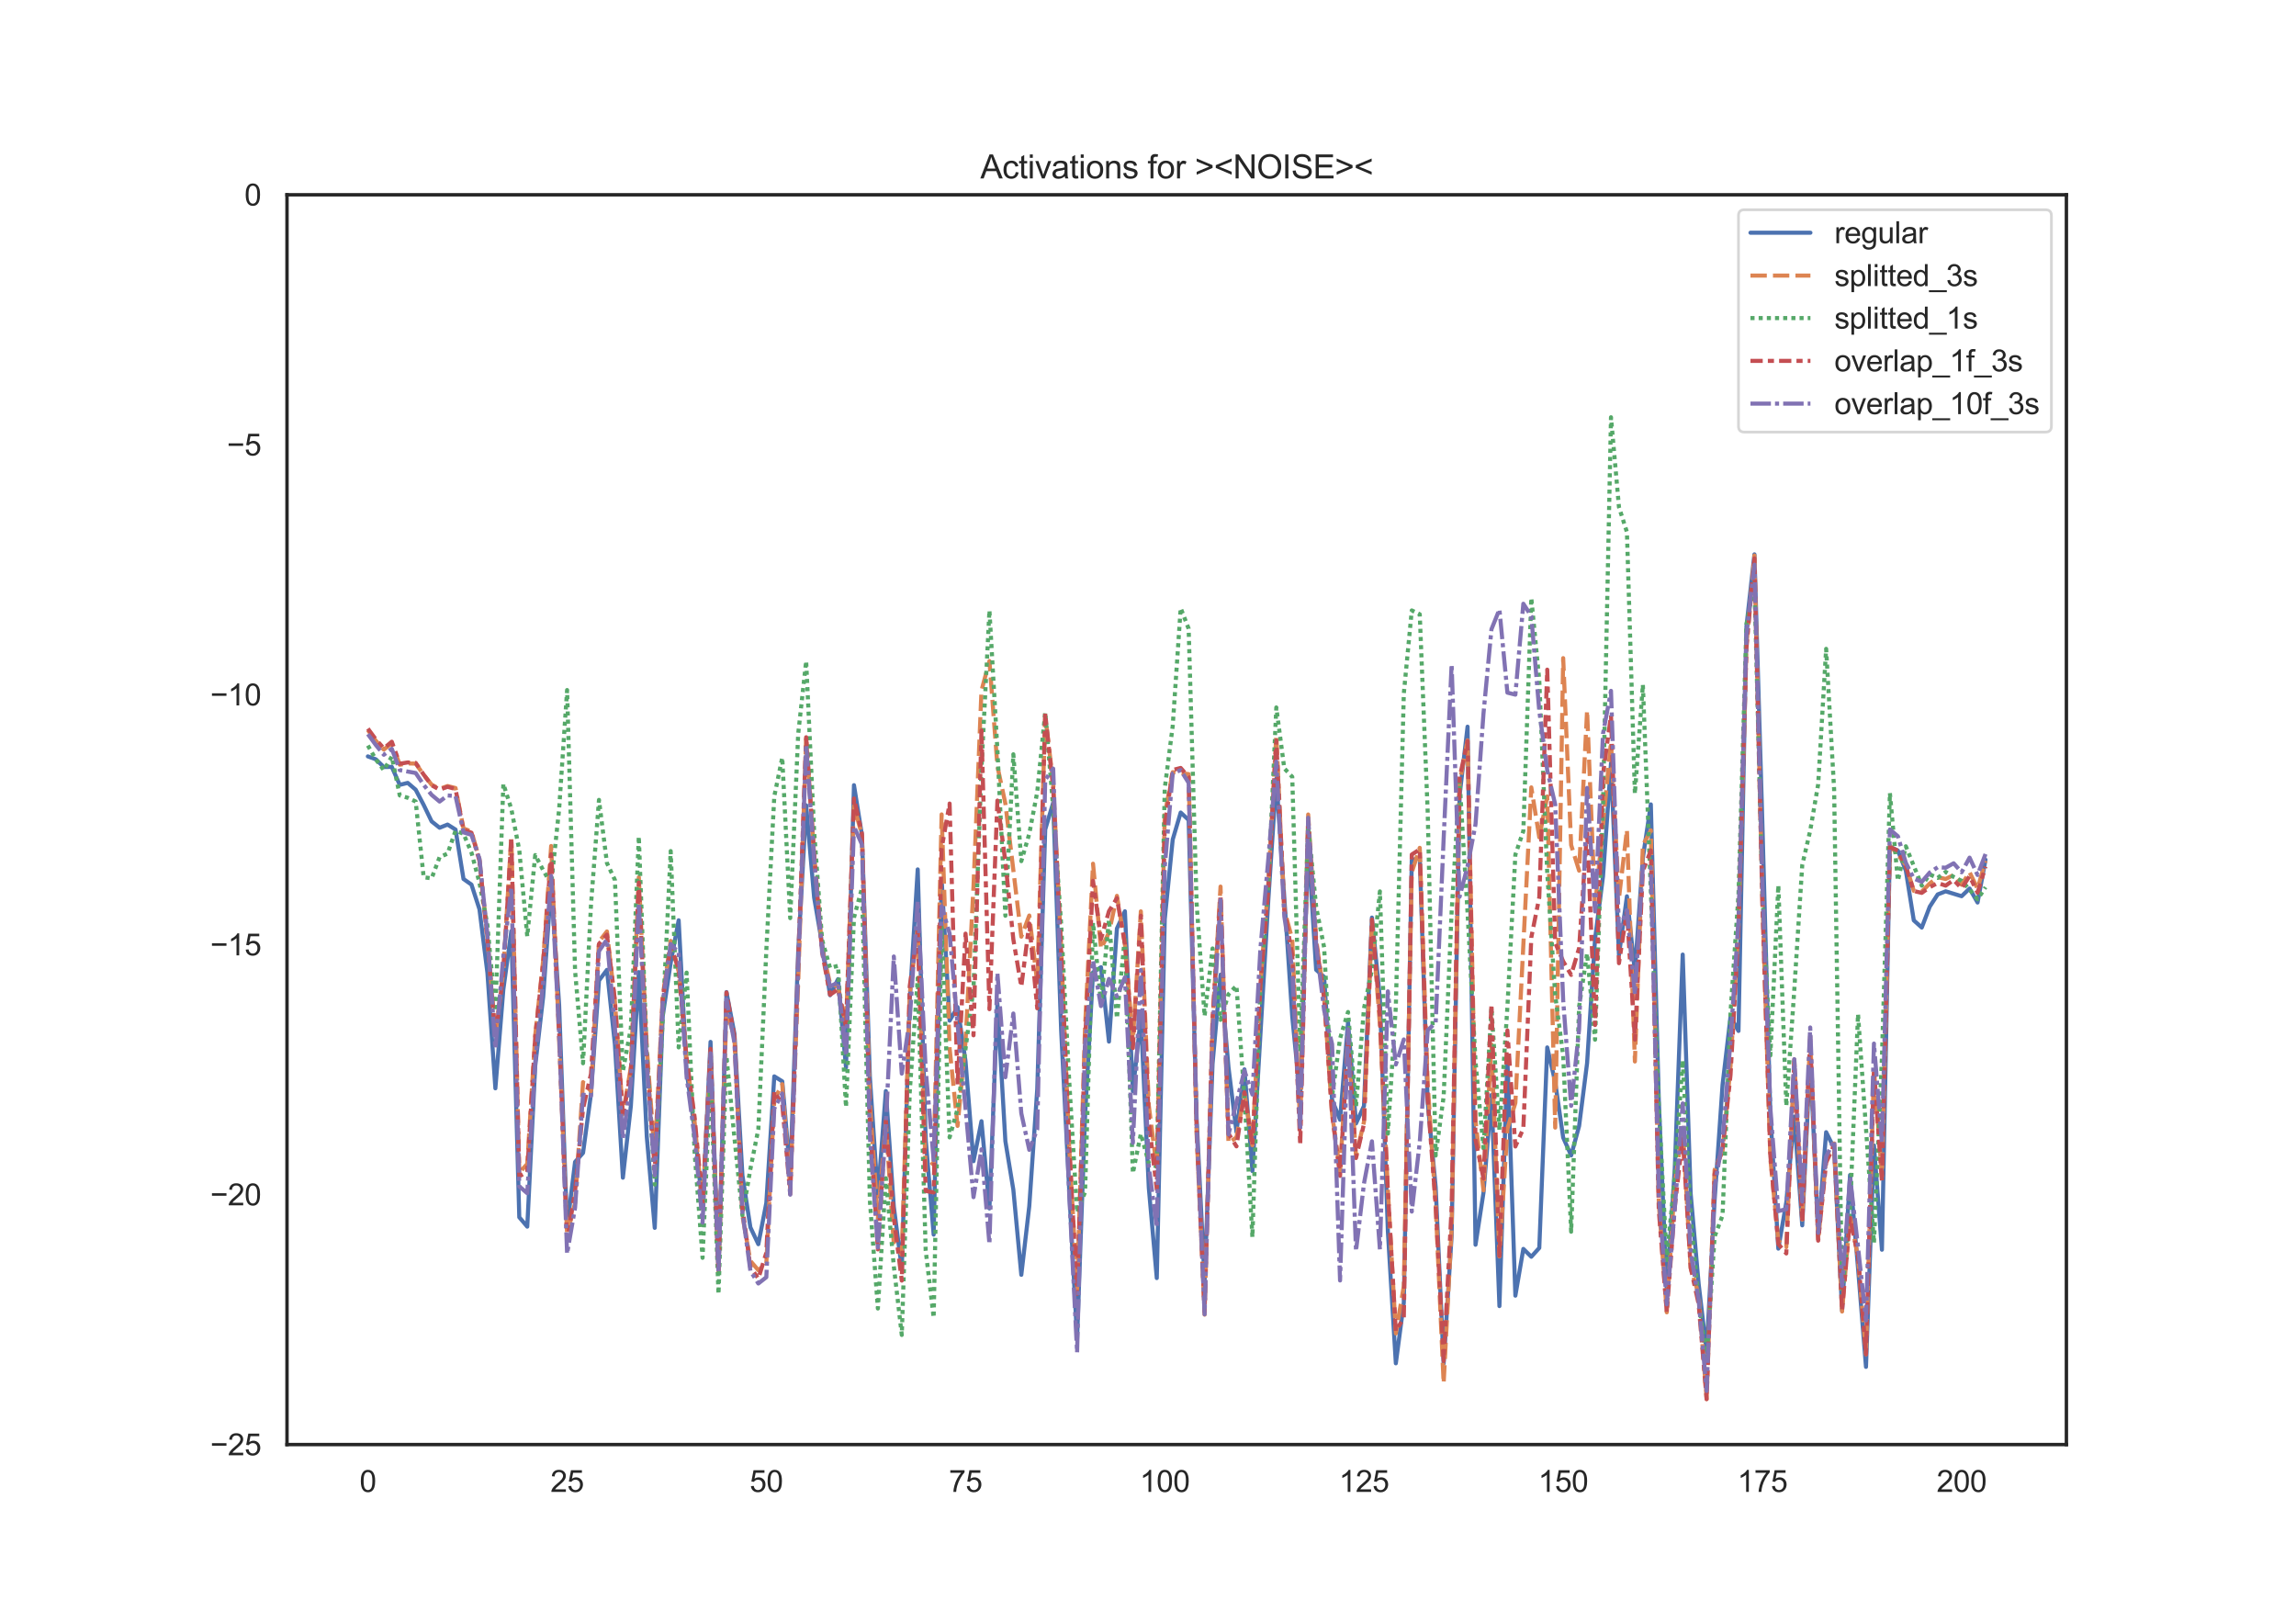<?xml version="1.0" encoding="utf-8" standalone="no"?>
<!DOCTYPE svg PUBLIC "-//W3C//DTD SVG 1.1//EN"
  "http://www.w3.org/Graphics/SVG/1.1/DTD/svg11.dtd">
<svg height="595.44pt" version="1.1" viewBox="0 0 842.4 595.44" width="842.4pt" xmlns="http://www.w3.org/2000/svg" xmlns:xlink="http://www.w3.org/1999/xlink">
 <defs>
  <style type="text/css">*{stroke-linecap:butt;stroke-linejoin:round;}</style>
 </defs>
 <g id="figure_1">
  <g id="patch_1">
   <path d="M 0 595.44 
L 842.4 595.44 
L 842.4 0 
L 0 0 
z
" style="fill:#ffffff;"/>
  </g>
  <g id="axes_1">
   <g id="patch_2">
    <path d="M 105.3 529.942 
L 758.16 529.942 
L 758.16 71.453 
L 105.3 71.453 
z
" style="fill:#ffffff;"/>
   </g>
   <g id="matplotlib.axis_1">
    <g id="xtick_1">
     <g id="text_1">
      <!-- 0 -->
      <g style="fill:#262626;" transform="translate(131.917 547.315)scale(0.11 -0.11)">
       <defs>
        <path d="M 266 2259 
Q 266 3072 433 3567 
Q 600 4063 929 4331 
Q 1259 4600 1759 4600 
Q 2128 4600 2406 4451 
Q 2684 4303 2865 4023 
Q 3047 3744 3150 3342 
Q 3253 2941 3253 2259 
Q 3253 1453 3087 958 
Q 2922 463 2592 192 
Q 2263 -78 1759 -78 
Q 1097 -78 719 397 
Q 266 969 266 2259 
z
M 844 2259 
Q 844 1131 1108 757 
Q 1372 384 1759 384 
Q 2147 384 2411 759 
Q 2675 1134 2675 2259 
Q 2675 3391 2411 3762 
Q 2147 4134 1753 4134 
Q 1366 4134 1134 3806 
Q 844 3388 844 2259 
z
" id="ArialMT-30" transform="scale(0.016)"/>
       </defs>
       <use xlink:href="#ArialMT-30"/>
      </g>
     </g>
    </g>
    <g id="xtick_2">
     <g id="text_2">
      <!-- 25 -->
      <g style="fill:#262626;" transform="translate(201.951 547.315)scale(0.11 -0.11)">
       <defs>
        <path d="M 3222 541 
L 3222 0 
L 194 0 
Q 188 203 259 391 
Q 375 700 629 1000 
Q 884 1300 1366 1694 
Q 2113 2306 2375 2664 
Q 2638 3022 2638 3341 
Q 2638 3675 2398 3904 
Q 2159 4134 1775 4134 
Q 1369 4134 1125 3890 
Q 881 3647 878 3216 
L 300 3275 
Q 359 3922 746 4261 
Q 1134 4600 1788 4600 
Q 2447 4600 2831 4234 
Q 3216 3869 3216 3328 
Q 3216 3053 3103 2787 
Q 2991 2522 2730 2228 
Q 2469 1934 1863 1422 
Q 1356 997 1212 845 
Q 1069 694 975 541 
L 3222 541 
z
" id="ArialMT-32" transform="scale(0.016)"/>
        <path d="M 266 1200 
L 856 1250 
Q 922 819 1161 601 
Q 1400 384 1738 384 
Q 2144 384 2425 690 
Q 2706 997 2706 1503 
Q 2706 1984 2436 2262 
Q 2166 2541 1728 2541 
Q 1456 2541 1237 2417 
Q 1019 2294 894 2097 
L 366 2166 
L 809 4519 
L 3088 4519 
L 3088 3981 
L 1259 3981 
L 1013 2750 
Q 1425 3038 1878 3038 
Q 2478 3038 2890 2622 
Q 3303 2206 3303 1553 
Q 3303 931 2941 478 
Q 2500 -78 1738 -78 
Q 1113 -78 717 272 
Q 322 622 266 1200 
z
" id="ArialMT-35" transform="scale(0.016)"/>
       </defs>
       <use xlink:href="#ArialMT-32"/>
       <use x="55.615" xlink:href="#ArialMT-35"/>
      </g>
     </g>
    </g>
    <g id="xtick_3">
     <g id="text_3">
      <!-- 50 -->
      <g style="fill:#262626;" transform="translate(275.043 547.315)scale(0.11 -0.11)">
       <use xlink:href="#ArialMT-35"/>
       <use x="55.615" xlink:href="#ArialMT-30"/>
      </g>
     </g>
    </g>
    <g id="xtick_4">
     <g id="text_4">
      <!-- 75 -->
      <g style="fill:#262626;" transform="translate(348.135 547.315)scale(0.11 -0.11)">
       <defs>
        <path d="M 303 3981 
L 303 4522 
L 3269 4522 
L 3269 4084 
Q 2831 3619 2401 2847 
Q 1972 2075 1738 1259 
Q 1569 684 1522 0 
L 944 0 
Q 953 541 1156 1306 
Q 1359 2072 1739 2783 
Q 2119 3494 2547 3981 
L 303 3981 
z
" id="ArialMT-37" transform="scale(0.016)"/>
       </defs>
       <use xlink:href="#ArialMT-37"/>
       <use x="55.615" xlink:href="#ArialMT-35"/>
      </g>
     </g>
    </g>
    <g id="xtick_5">
     <g id="text_5">
      <!-- 100 -->
      <g style="fill:#262626;" transform="translate(418.169 547.315)scale(0.11 -0.11)">
       <defs>
        <path d="M 2384 0 
L 1822 0 
L 1822 3584 
Q 1619 3391 1289 3197 
Q 959 3003 697 2906 
L 697 3450 
Q 1169 3672 1522 3987 
Q 1875 4303 2022 4600 
L 2384 4600 
L 2384 0 
z
" id="ArialMT-31" transform="scale(0.016)"/>
       </defs>
       <use xlink:href="#ArialMT-31"/>
       <use x="55.615" xlink:href="#ArialMT-30"/>
       <use x="111.23" xlink:href="#ArialMT-30"/>
      </g>
     </g>
    </g>
    <g id="xtick_6">
     <g id="text_6">
      <!-- 125 -->
      <g style="fill:#262626;" transform="translate(491.261 547.315)scale(0.11 -0.11)">
       <use xlink:href="#ArialMT-31"/>
       <use x="55.615" xlink:href="#ArialMT-32"/>
       <use x="111.23" xlink:href="#ArialMT-35"/>
      </g>
     </g>
    </g>
    <g id="xtick_7">
     <g id="text_7">
      <!-- 150 -->
      <g style="fill:#262626;" transform="translate(564.353 547.315)scale(0.11 -0.11)">
       <use xlink:href="#ArialMT-31"/>
       <use x="55.615" xlink:href="#ArialMT-35"/>
       <use x="111.23" xlink:href="#ArialMT-30"/>
      </g>
     </g>
    </g>
    <g id="xtick_8">
     <g id="text_8">
      <!-- 175 -->
      <g style="fill:#262626;" transform="translate(637.446 547.315)scale(0.11 -0.11)">
       <use xlink:href="#ArialMT-31"/>
       <use x="55.615" xlink:href="#ArialMT-37"/>
       <use x="111.23" xlink:href="#ArialMT-35"/>
      </g>
     </g>
    </g>
    <g id="xtick_9">
     <g id="text_9">
      <!-- 200 -->
      <g style="fill:#262626;" transform="translate(710.538 547.315)scale(0.11 -0.11)">
       <use xlink:href="#ArialMT-32"/>
       <use x="55.615" xlink:href="#ArialMT-30"/>
       <use x="111.23" xlink:href="#ArialMT-30"/>
      </g>
     </g>
    </g>
   </g>
   <g id="matplotlib.axis_2">
    <g id="ytick_1">
     <g id="text_10">
      <!-- −25 -->
      <g style="fill:#262626;" transform="translate(77.141 533.878)scale(0.11 -0.11)">
       <defs>
        <path d="M 3381 1997 
L 356 1997 
L 356 2522 
L 3381 2522 
L 3381 1997 
z
" id="ArialMT-2212" transform="scale(0.016)"/>
       </defs>
       <use xlink:href="#ArialMT-2212"/>
       <use x="58.398" xlink:href="#ArialMT-32"/>
       <use x="114.014" xlink:href="#ArialMT-35"/>
      </g>
     </g>
    </g>
    <g id="ytick_2">
     <g id="text_11">
      <!-- −20 -->
      <g style="fill:#262626;" transform="translate(77.141 442.181)scale(0.11 -0.11)">
       <use xlink:href="#ArialMT-2212"/>
       <use x="58.398" xlink:href="#ArialMT-32"/>
       <use x="114.014" xlink:href="#ArialMT-30"/>
      </g>
     </g>
    </g>
    <g id="ytick_3">
     <g id="text_12">
      <!-- −15 -->
      <g style="fill:#262626;" transform="translate(77.141 350.483)scale(0.11 -0.11)">
       <use xlink:href="#ArialMT-2212"/>
       <use x="58.398" xlink:href="#ArialMT-31"/>
       <use x="114.014" xlink:href="#ArialMT-35"/>
      </g>
     </g>
    </g>
    <g id="ytick_4">
     <g id="text_13">
      <!-- −10 -->
      <g style="fill:#262626;" transform="translate(77.141 258.785)scale(0.11 -0.11)">
       <use xlink:href="#ArialMT-2212"/>
       <use x="58.398" xlink:href="#ArialMT-31"/>
       <use x="114.014" xlink:href="#ArialMT-30"/>
      </g>
     </g>
    </g>
    <g id="ytick_5">
     <g id="text_14">
      <!-- −5 -->
      <g style="fill:#262626;" transform="translate(83.258 167.087)scale(0.11 -0.11)">
       <use xlink:href="#ArialMT-2212"/>
       <use x="58.398" xlink:href="#ArialMT-35"/>
      </g>
     </g>
    </g>
    <g id="ytick_6">
     <g id="text_15">
      <!-- 0 -->
      <g style="fill:#262626;" transform="translate(89.683 75.39)scale(0.11 -0.11)">
       <use xlink:href="#ArialMT-30"/>
      </g>
     </g>
    </g>
   </g>
   <g id="line2d_1">
    <path clip-path="url(#p12c8b77e8c)" d="M 134.975 277.486 
L 137.899 278.557 
L 140.823 281.393 
L 143.747 281.339 
L 146.67 287.934 
L 149.594 287.204 
L 152.518 289.713 
L 155.441 295.282 
L 158.365 301.334 
L 161.289 303.666 
L 164.212 302.496 
L 167.136 304.33 
L 170.06 322.463 
L 172.983 324.527 
L 175.907 333.548 
L 178.831 356.884 
L 181.754 399.259 
L 184.678 362.969 
L 187.602 341.63 
L 190.526 446.558 
L 193.449 449.999 
L 196.373 391.088 
L 199.297 365.578 
L 202.22 324.834 
L 205.144 368.629 
L 208.068 450.184 
L 210.991 426.274 
L 213.915 422.964 
L 216.839 401.241 
L 219.762 359.708 
L 222.686 355.81 
L 225.61 383.163 
L 228.534 432.046 
L 231.457 405.743 
L 234.381 356.622 
L 237.305 416.995 
L 240.228 450.445 
L 243.152 372.765 
L 246.076 353.173 
L 248.999 337.61 
L 251.923 393.035 
L 254.847 414.151 
L 257.77 443.327 
L 260.694 382.222 
L 263.618 466.505 
L 266.542 363.948 
L 269.465 379.262 
L 272.389 431.16 
L 275.313 450.254 
L 278.236 456.44 
L 281.16 441.29 
L 284.084 394.872 
L 287.007 396.698 
L 289.931 430.519 
L 292.855 349.317 
L 295.778 295.434 
L 298.702 329.256 
L 301.626 346.232 
L 304.549 365.096 
L 307.473 359.202 
L 310.397 391.605 
L 313.321 288.047 
L 316.244 306.383 
L 319.168 395.315 
L 322.092 438.885 
L 325.015 400.248 
L 327.939 442.667 
L 330.863 465.421 
L 333.786 367.029 
L 336.71 318.949 
L 339.634 417.871 
L 342.557 452.931 
L 345.481 322.582 
L 348.405 374.43 
L 351.329 369.469 
L 354.252 389.336 
L 357.176 425.992 
L 360.1 411.326 
L 363.023 443.324 
L 365.947 368.174 
L 368.871 418.635 
L 371.794 436.455 
L 374.718 467.679 
L 377.642 442.475 
L 380.565 399.522 
L 383.489 304.298 
L 386.413 294.494 
L 389.336 377.994 
L 392.26 436.027 
L 395.184 491.166 
L 398.108 409.621 
L 401.031 356.713 
L 403.955 354.822 
L 406.879 382.122 
L 409.802 340.615 
L 412.726 334.306 
L 415.65 400.332 
L 418.573 372.968 
L 421.497 435.757 
L 424.421 468.867 
L 427.344 337.203 
L 430.268 307.988 
L 433.192 298.084 
L 436.116 300.825 
L 439.039 410.208 
L 441.963 470.074 
L 444.887 390.211 
L 447.81 357.566 
L 450.734 391.573 
L 453.658 415.242 
L 456.581 392.299 
L 459.505 429.616 
L 465.352 330.014 
L 468.276 285.611 
L 474.124 372.919 
L 477.047 402.675 
L 479.971 309.092 
L 482.895 355.79 
L 485.818 358.397 
L 488.742 403.478 
L 491.666 410.807 
L 494.589 375.124 
L 497.513 412.153 
L 500.437 405.74 
L 503.36 336.622 
L 506.284 366.285 
L 509.208 451.707 
L 512.131 500.139 
L 515.055 477.899 
L 517.979 315.648 
L 520.903 314.52 
L 523.826 404.412 
L 526.75 435.585 
L 529.674 500.212 
L 532.597 453.409 
L 535.521 291.873 
L 538.445 266.587 
L 541.368 456.639 
L 544.292 437.515 
L 547.216 401.706 
L 550.139 479.146 
L 553.063 388.622 
L 555.987 475.323 
L 558.911 458.17 
L 561.834 461.048 
L 564.758 457.815 
L 567.682 384.256 
L 570.605 397.02 
L 573.529 417.343 
L 576.453 423.877 
L 579.376 413.066 
L 582.3 390.013 
L 585.224 344.454 
L 588.147 321.464 
L 591.071 279.969 
L 593.995 350.308 
L 596.918 328.813 
L 599.842 356.624 
L 602.766 314.667 
L 605.69 295.092 
L 608.613 403.655 
L 611.537 473.514 
L 614.461 428.993 
L 617.384 350.19 
L 620.308 437.971 
L 623.232 470.974 
L 626.155 496.011 
L 629.079 440.443 
L 632.003 397.964 
L 634.926 372.987 
L 637.85 378.213 
L 640.774 229.762 
L 643.698 203.372 
L 646.621 302.305 
L 649.545 409.023 
L 652.469 458.067 
L 655.392 441.029 
L 658.316 409.622 
L 661.24 449.529 
L 664.163 387.863 
L 667.087 452.721 
L 670.011 415.351 
L 672.934 421.247 
L 675.858 480.752 
L 678.782 431.074 
L 681.706 465.22 
L 684.629 501.449 
L 687.553 420.212 
L 690.477 458.471 
L 693.4 310.62 
L 696.324 312.045 
L 699.248 319.376 
L 702.171 337.649 
L 705.095 340.277 
L 708.019 332.624 
L 710.942 328.124 
L 713.866 326.988 
L 719.713 328.775 
L 722.637 325.961 
L 725.561 331.098 
L 728.485 315.407 
L 728.485 315.407 
" style="fill:none;stroke:#4c72b0;stroke-linecap:round;stroke-width:1.5;"/>
   </g>
   <g id="line2d_2">
    <path clip-path="url(#p12c8b77e8c)" d="M 134.975 267.85 
L 137.899 271.776 
L 140.823 274.987 
L 143.747 272.66 
L 146.67 280.545 
L 149.594 280.095 
L 152.518 280.112 
L 155.441 284.222 
L 158.365 287.875 
L 161.289 289.405 
L 164.212 288.365 
L 167.136 289.098 
L 170.06 303.926 
L 172.983 305.033 
L 175.907 315.259 
L 178.831 344.136 
L 181.754 379.815 
L 184.678 356.097 
L 187.602 306.783 
L 190.526 430.232 
L 193.449 426.999 
L 196.373 379.839 
L 199.297 352.254 
L 202.22 310.357 
L 208.068 452.865 
L 210.991 441.318 
L 213.915 397 
L 216.839 400.283 
L 219.762 345.48 
L 222.686 341.71 
L 225.61 367.469 
L 228.534 408.77 
L 231.457 391.603 
L 234.381 321.824 
L 237.305 384.236 
L 240.228 424.371 
L 243.152 365.488 
L 246.076 345.191 
L 248.999 356.483 
L 251.923 388.478 
L 254.847 411.463 
L 257.77 443.402 
L 260.694 385.941 
L 263.618 466.641 
L 266.542 370.255 
L 269.465 380.751 
L 272.389 445.932 
L 275.313 462.567 
L 278.236 465.983 
L 281.16 463.568 
L 284.084 403.48 
L 287.007 397.736 
L 289.931 435.942 
L 292.855 360.383 
L 295.778 270.377 
L 298.702 313.254 
L 301.626 347.998 
L 304.549 360.833 
L 307.473 361.94 
L 310.397 375.833 
L 313.321 295.673 
L 316.244 306.269 
L 319.168 404.834 
L 322.092 446.99 
L 325.015 411.879 
L 327.939 456.403 
L 330.863 460.285 
L 333.786 364.564 
L 336.71 340.383 
L 339.634 429.395 
L 342.557 426.439 
L 345.481 298.771 
L 348.405 384.482 
L 351.329 413.038 
L 354.252 382.12 
L 357.176 325.13 
L 360.1 253.338 
L 363.023 242.506 
L 365.947 281.097 
L 368.871 294.773 
L 374.718 343.63 
L 377.642 335.864 
L 380.565 360.514 
L 383.489 262.542 
L 386.413 287.249 
L 389.336 347.478 
L 392.26 420.292 
L 395.184 473.066 
L 398.108 376.722 
L 401.031 316.858 
L 403.955 348.009 
L 406.879 342.139 
L 409.802 328.645 
L 412.726 346.239 
L 415.65 381.615 
L 418.573 334.337 
L 421.497 405.599 
L 424.421 428.594 
L 427.344 298.827 
L 430.268 283.272 
L 436.116 283.992 
L 439.039 416.104 
L 441.963 482.284 
L 444.887 374.752 
L 447.81 325.247 
L 450.734 419.279 
L 453.658 417.271 
L 456.581 401.069 
L 459.505 420.143 
L 462.429 361.034 
L 465.352 323.904 
L 468.276 269.711 
L 471.2 333.723 
L 474.124 344.572 
L 477.047 413.449 
L 479.971 298.803 
L 482.895 344.653 
L 485.818 365.725 
L 488.742 408.67 
L 491.666 429.756 
L 494.589 380.147 
L 497.513 424.177 
L 500.437 411.577 
L 503.36 338.005 
L 506.284 375.751 
L 509.208 436.237 
L 512.131 489.167 
L 515.055 471.787 
L 517.979 319.997 
L 520.903 311.029 
L 523.826 397.534 
L 526.75 442.374 
L 529.674 507.472 
L 532.597 450.695 
L 535.521 287.148 
L 538.445 271.587 
L 541.368 411.343 
L 544.292 436.682 
L 547.216 383.2 
L 550.139 460.946 
L 553.063 414.087 
L 555.987 404.614 
L 561.834 288.862 
L 564.758 307.185 
L 567.682 292.185 
L 570.605 413.673 
L 573.529 241.437 
L 576.453 310.013 
L 579.376 319.407 
L 582.3 260.636 
L 585.224 332.557 
L 591.071 272.108 
L 593.995 329.597 
L 596.918 304.418 
L 599.842 389.413 
L 602.766 310.092 
L 605.69 304.621 
L 608.613 441.411 
L 611.537 481.433 
L 614.461 434.127 
L 617.384 413.769 
L 620.308 465.3 
L 623.232 474.724 
L 626.155 513.276 
L 629.079 429.223 
L 632.003 422.278 
L 634.926 391.162 
L 637.85 339.631 
L 640.774 236.554 
L 643.698 203.802 
L 646.621 329.975 
L 649.545 425.191 
L 652.469 455.212 
L 655.392 457.517 
L 658.316 388.7 
L 661.24 447.406 
L 664.163 380.206 
L 667.087 455.142 
L 670.011 424.95 
L 672.934 419.492 
L 675.858 481.137 
L 678.782 445.952 
L 681.706 461.333 
L 684.629 496.826 
L 687.553 392.254 
L 690.477 431.721 
L 693.4 310.239 
L 696.324 313.518 
L 699.248 317.355 
L 702.171 326.809 
L 705.095 327.089 
L 708.019 324.12 
L 710.942 321.813 
L 713.866 322.446 
L 716.79 321.022 
L 719.713 324.577 
L 722.637 319.973 
L 725.561 326.046 
L 728.485 315.784 
L 728.485 315.784 
" style="fill:none;stroke:#dd8452;stroke-dasharray:6,2.25;stroke-dashoffset:0;stroke-width:1.5;"/>
   </g>
   <g id="line2d_3">
    <path clip-path="url(#p12c8b77e8c)" d="M 134.975 273.498 
L 137.899 278.601 
L 140.823 282.529 
L 143.747 277.567 
L 146.67 291.795 
L 149.594 292.663 
L 152.518 294.042 
L 155.441 321.839 
L 158.365 322.216 
L 161.289 314.439 
L 164.212 313.162 
L 167.136 304.734 
L 170.06 305.86 
L 172.983 312.782 
L 175.907 323.812 
L 178.831 339.275 
L 181.754 370.963 
L 184.678 287.556 
L 187.602 296.745 
L 190.526 311.915 
L 193.449 343.495 
L 196.373 313.696 
L 199.297 319.253 
L 202.22 324.375 
L 205.144 296.842 
L 208.068 253.145 
L 210.991 356.124 
L 213.915 390.07 
L 216.839 331.831 
L 219.762 293.441 
L 222.686 316.608 
L 225.61 322.833 
L 228.534 393.015 
L 231.457 377.177 
L 234.381 306.866 
L 237.305 386.204 
L 240.228 434.567 
L 246.076 312.217 
L 248.999 384.248 
L 251.923 356.813 
L 254.847 422.77 
L 257.77 461.441 
L 260.694 394.017 
L 263.618 474.726 
L 266.542 387.514 
L 269.465 417.419 
L 272.389 445.903 
L 275.313 428.877 
L 278.236 414.236 
L 281.16 348.62 
L 284.084 292.155 
L 287.007 277.925 
L 289.931 336.816 
L 292.855 269.215 
L 295.778 242.522 
L 298.702 304.872 
L 301.626 344.802 
L 304.549 355.094 
L 307.473 354.308 
L 310.397 406.131 
L 313.321 336.633 
L 316.244 325.827 
L 319.168 440.66 
L 322.092 480.035 
L 325.015 432.24 
L 327.939 464.468 
L 330.863 489.734 
L 333.786 400.57 
L 336.71 358.809 
L 339.634 458.755 
L 342.557 483.413 
L 345.481 340.264 
L 348.405 417.257 
L 351.329 406.802 
L 357.176 362.652 
L 360.1 282.01 
L 363.023 223.945 
L 365.947 275.085 
L 368.871 335.95 
L 371.794 276.716 
L 374.718 315.916 
L 377.642 305.849 
L 380.565 290.559 
L 383.489 261.358 
L 386.413 296.389 
L 389.336 339.106 
L 392.26 395.921 
L 395.184 444.811 
L 398.108 437.306 
L 401.031 338.48 
L 403.955 367.963 
L 406.879 337.388 
L 409.802 373.559 
L 412.726 343.627 
L 415.65 430.379 
L 418.573 415.964 
L 421.497 426.673 
L 424.421 428.031 
L 427.344 289.226 
L 430.268 266.335 
L 433.192 223.087 
L 436.116 230.64 
L 439.039 331.395 
L 441.963 372.75 
L 444.887 347.956 
L 447.81 374.128 
L 450.734 364.749 
L 453.658 361.611 
L 456.581 402.522 
L 459.505 453.857 
L 462.429 362.669 
L 465.352 325.343 
L 468.276 259.536 
L 471.2 281.884 
L 474.124 284.979 
L 477.047 385.834 
L 479.971 303.074 
L 482.895 332.684 
L 485.818 347.545 
L 488.742 402.216 
L 491.666 380.991 
L 494.589 371.26 
L 497.513 406.004 
L 500.437 369.985 
L 503.36 355.793 
L 506.284 327.013 
L 509.208 415.88 
L 512.131 369.274 
L 515.055 254.446 
L 517.979 223.944 
L 520.903 225.347 
L 523.826 297.999 
L 526.75 423.916 
L 529.674 402.214 
L 532.597 334.591 
L 535.521 286.454 
L 538.445 334.82 
L 541.368 389.455 
L 544.292 421.255 
L 547.216 369.808 
L 550.139 414.529 
L 553.063 369.455 
L 555.987 313.546 
L 558.911 304.865 
L 561.834 219.372 
L 564.758 249.562 
L 567.682 320.291 
L 570.605 365.077 
L 573.529 387.35 
L 576.453 451.863 
L 579.376 369.237 
L 582.3 349.784 
L 585.224 381.423 
L 588.147 295.371 
L 591.071 153.075 
L 593.995 186.017 
L 596.918 195.209 
L 599.842 291.192 
L 602.766 251.181 
L 605.69 327.044 
L 608.613 405.959 
L 611.537 462.282 
L 614.461 431.265 
L 617.384 389.014 
L 620.308 446.499 
L 623.232 477.224 
L 626.155 499.104 
L 629.079 453.659 
L 632.003 445.899 
L 634.926 371.476 
L 637.85 328.135 
L 640.774 228.954 
L 643.698 213.746 
L 646.621 327.557 
L 649.545 387.181 
L 652.469 324.778 
L 655.392 405.724 
L 658.316 363.237 
L 661.24 317.357 
L 664.163 304.712 
L 667.087 287.697 
L 670.011 238.035 
L 672.934 289.56 
L 675.858 475.666 
L 678.782 443.69 
L 681.706 372.04 
L 687.553 455.944 
L 690.477 387.858 
L 693.4 290.949 
L 696.324 323.1 
L 699.248 310.466 
L 705.095 324.905 
L 708.019 320.8 
L 710.942 322.059 
L 713.866 319.861 
L 716.79 321.7 
L 719.713 323.127 
L 722.637 326.323 
L 725.561 329.905 
L 728.485 325.475 
L 728.485 325.475 
" style="fill:none;stroke:#55a868;stroke-dasharray:1.5,1.5;stroke-dashoffset:0;stroke-width:1.5;"/>
   </g>
   <g id="line2d_4">
    <path clip-path="url(#p12c8b77e8c)" d="M 134.975 267.3 
L 137.899 271.266 
L 140.823 274.55 
L 143.747 272.105 
L 146.67 280.187 
L 149.594 279.698 
L 152.518 279.883 
L 155.441 284.162 
L 158.365 288.077 
L 161.289 289.681 
L 164.212 288.649 
L 167.136 289.456 
L 170.06 304.474 
L 172.983 305.488 
L 175.907 315.776 
L 178.831 344.81 
L 181.754 380.749 
L 184.678 356.68 
L 187.602 307.503 
L 190.526 431.504 
L 193.449 429.936 
L 196.373 380.39 
L 199.297 353.039 
L 202.22 313.415 
L 205.144 378.602 
L 208.068 455.33 
L 210.991 436.904 
L 213.915 406.711 
L 216.839 393.94 
L 219.762 346.282 
L 222.686 342.867 
L 225.61 367.136 
L 228.534 409.623 
L 231.457 393.003 
L 234.381 323.762 
L 237.305 388.441 
L 240.228 429.104 
L 243.152 366.508 
L 246.076 346.943 
L 248.999 355.422 
L 251.923 388.407 
L 254.847 409.776 
L 257.77 441.326 
L 260.694 384.777 
L 263.618 466.882 
L 266.542 364.099 
L 269.465 380.38 
L 272.389 443.031 
L 275.313 464.896 
L 278.236 469.038 
L 281.16 459.575 
L 284.084 400.371 
L 287.007 405.132 
L 289.931 438.056 
L 292.855 352.257 
L 295.778 270.459 
L 298.702 313.768 
L 301.626 349.373 
L 304.549 364.93 
L 307.473 362.943 
L 310.397 376.707 
L 313.321 292.933 
L 316.244 305.789 
L 319.168 411.268 
L 322.092 458.344 
L 325.015 410.885 
L 327.939 446.524 
L 330.863 469.799 
L 333.786 361.716 
L 336.71 341.5 
L 339.634 436.879 
L 342.557 437.466 
L 345.481 311.231 
L 348.405 294.791 
L 351.329 397.917 
L 354.252 342.509 
L 357.176 379.809 
L 360.1 267.966 
L 363.023 370.231 
L 365.947 293.695 
L 368.871 316.18 
L 371.794 344.628 
L 374.718 361.974 
L 377.642 338.803 
L 380.565 369.896 
L 383.489 261.755 
L 386.413 289.222 
L 389.336 349.325 
L 392.26 419.183 
L 395.184 474.67 
L 398.108 381.931 
L 401.031 323.13 
L 403.955 344.457 
L 406.879 334.28 
L 409.802 329.493 
L 412.726 346.277 
L 415.65 384.487 
L 418.573 335.925 
L 421.497 411.611 
L 424.421 436.267 
L 427.344 303.146 
L 430.268 282.481 
L 433.192 281.721 
L 436.116 285.101 
L 439.039 414.551 
L 441.963 481.254 
L 444.887 373.724 
L 447.81 328.349 
L 450.734 415.89 
L 453.658 420.549 
L 456.581 400.722 
L 459.505 420.266 
L 462.429 361.362 
L 465.352 326.017 
L 468.276 271.665 
L 471.2 333.551 
L 474.124 350.509 
L 477.047 420.156 
L 479.971 301.338 
L 482.895 345.931 
L 485.818 366.191 
L 488.742 408.942 
L 491.666 431.373 
L 494.589 381.072 
L 497.513 424.831 
L 500.437 412.328 
L 503.36 337.341 
L 506.284 372.785 
L 509.208 436.893 
L 512.131 488.352 
L 515.055 483.394 
L 517.979 313.487 
L 520.903 311.603 
L 523.826 403.265 
L 526.75 442.248 
L 529.674 499.285 
L 532.597 443.063 
L 535.521 285.347 
L 538.445 271.859 
L 541.368 418.134 
L 544.292 432.326 
L 547.216 368.37 
L 550.139 460.72 
L 553.063 378.032 
L 555.987 420.598 
L 558.911 414.002 
L 561.834 343.888 
L 564.758 329.215 
L 567.682 245.662 
L 570.605 345.891 
L 573.529 352.677 
L 576.453 357.643 
L 579.376 347.801 
L 582.3 304.422 
L 585.224 376.039 
L 588.147 284.098 
L 591.071 262.39 
L 593.995 353.36 
L 596.918 334.153 
L 599.842 381.39 
L 602.766 319.555 
L 605.69 312.006 
L 608.613 443.89 
L 611.537 481.381 
L 614.461 442.983 
L 617.384 417.048 
L 620.308 465.063 
L 623.232 478.414 
L 626.155 513.261 
L 629.079 430.707 
L 632.003 421.462 
L 634.926 394.385 
L 637.85 341.23 
L 640.774 237.658 
L 643.698 204.844 
L 646.621 331.973 
L 649.545 424.015 
L 652.469 456.394 
L 655.392 459.841 
L 658.316 389.551 
L 661.24 448.168 
L 664.163 381.415 
L 667.087 455.139 
L 670.011 426.501 
L 672.934 420.077 
L 675.858 480.802 
L 678.782 446.856 
L 681.706 460.54 
L 684.629 496.836 
L 687.553 392.455 
L 690.477 433.308 
L 693.4 310.768 
L 696.324 312.052 
L 699.248 317.855 
L 702.171 326.869 
L 705.095 327.558 
L 708.019 325.474 
L 710.942 323.924 
L 713.866 324.898 
L 716.79 322.819 
L 719.713 325.912 
L 722.637 321.379 
L 725.561 327.501 
L 728.485 317.913 
L 728.485 317.913 
" style="fill:none;stroke:#c44e52;stroke-dasharray:4.5,1.875,2.25,1.875;stroke-dashoffset:0;stroke-width:1.5;"/>
   </g>
   <g id="line2d_5">
    <path clip-path="url(#p12c8b77e8c)" d="M 134.975 269.323 
L 137.899 273.319 
L 140.823 276.882 
L 143.747 274.692 
L 146.67 282.517 
L 152.518 283.585 
L 155.441 287.924 
L 158.365 291.605 
L 161.289 294.057 
L 164.212 291.813 
L 167.136 292.039 
L 170.06 305.365 
L 172.983 306.265 
L 175.907 315.007 
L 178.831 342.832 
L 181.754 384.6 
L 184.678 350.733 
L 187.602 325.636 
L 190.526 435.234 
L 193.449 437.737 
L 196.373 389.648 
L 199.297 360.205 
L 202.22 321.333 
L 205.144 378.932 
L 208.068 459.934 
L 210.991 443.056 
L 213.915 401.574 
L 216.839 401.996 
L 219.762 348.924 
L 222.686 344.684 
L 225.61 377.125 
L 228.534 417.527 
L 231.457 397.273 
L 234.381 331.298 
L 237.305 390.551 
L 240.228 431.172 
L 243.152 367.934 
L 246.076 346.315 
L 248.999 349.494 
L 251.923 395.137 
L 254.847 417.225 
L 257.77 448.508 
L 260.694 386.397 
L 263.618 466.873 
L 266.542 366.577 
L 269.465 382.577 
L 272.389 444.585 
L 275.313 466.195 
L 278.236 470.854 
L 281.16 468.561 
L 284.084 406.647 
L 287.007 401.171 
L 289.931 438.284 
L 295.778 273.151 
L 298.702 315.303 
L 301.626 349.074 
L 304.549 361.892 
L 307.473 360.398 
L 310.397 387.238 
L 313.321 303.194 
L 316.244 309.807 
L 319.168 417.16 
L 322.092 457.587 
L 325.015 412.882 
L 327.939 350.896 
L 330.863 393.857 
L 333.786 373.816 
L 336.71 330.578 
L 339.634 392.385 
L 342.557 425.611 
L 345.481 332.509 
L 348.405 342.444 
L 351.329 375.766 
L 354.252 406.576 
L 357.176 439.186 
L 360.1 421.637 
L 363.023 456.405 
L 365.947 356.986 
L 368.871 395.19 
L 371.794 371.813 
L 374.718 408.417 
L 377.642 421.834 
L 380.565 414.266 
L 383.489 286.119 
L 386.413 281.97 
L 389.336 364.78 
L 392.26 437.25 
L 395.184 496.206 
L 398.108 382.992 
L 401.031 352.464 
L 403.955 369.087 
L 406.879 359.129 
L 409.802 365.525 
L 412.726 358.539 
L 415.65 419.273 
L 418.573 355.857 
L 421.497 428.057 
L 424.421 450.173 
L 427.344 318.056 
L 430.268 283.745 
L 433.192 282.508 
L 436.116 287.215 
L 439.039 412.776 
L 441.963 482.16 
L 444.887 378.865 
L 447.81 330.16 
L 450.734 416.177 
L 456.581 392.741 
L 459.505 401.55 
L 462.429 348.205 
L 465.352 314.999 
L 468.276 279.428 
L 471.2 336.145 
L 474.124 355.489 
L 477.047 414.598 
L 479.971 300.005 
L 482.895 346.59 
L 485.818 370.603 
L 488.742 383.06 
L 491.666 469.753 
L 494.589 377.618 
L 497.513 458.934 
L 500.437 434.198 
L 503.36 418.696 
L 506.284 458.338 
L 509.208 363.679 
L 512.131 390.509 
L 515.055 381.322 
L 517.979 444.476 
L 520.903 419.05 
L 523.826 377.94 
L 526.75 375.167 
L 529.674 307.682 
L 532.597 243.764 
L 535.521 328.974 
L 538.445 317.771 
L 541.368 302.364 
L 544.292 261.729 
L 547.216 230.851 
L 550.139 223.57 
L 553.063 254.099 
L 555.987 254.832 
L 558.911 221.485 
L 561.834 226.027 
L 564.758 260.825 
L 567.682 282.571 
L 570.605 295.132 
L 573.529 366.962 
L 576.453 405.679 
L 579.376 377.511 
L 582.3 289.055 
L 585.224 334.367 
L 588.147 269.143 
L 591.071 253.44 
L 593.995 341.198 
L 596.918 333.943 
L 599.842 364.739 
L 602.766 317.823 
L 605.69 318.326 
L 608.613 437.648 
L 611.537 478.477 
L 614.461 443.512 
L 617.384 404.806 
L 620.308 459.425 
L 623.232 476.917 
L 626.155 510.265 
L 629.079 435.373 
L 632.003 418.526 
L 634.926 381.735 
L 637.85 337.682 
L 640.774 232.893 
L 643.698 207.173 
L 646.621 323.986 
L 649.545 406.553 
L 652.469 444.32 
L 655.392 443.587 
L 658.316 388.566 
L 661.24 440.804 
L 664.163 376.933 
L 667.087 452.253 
L 670.011 424.288 
L 672.934 418.382 
L 675.858 471.696 
L 678.782 431.774 
L 681.706 457.416 
L 684.629 484.404 
L 687.553 382.842 
L 690.477 419.281 
L 693.4 304.306 
L 696.324 306.783 
L 699.248 316.524 
L 702.171 322.297 
L 705.095 323.496 
L 708.019 320.095 
L 710.942 318.154 
L 713.866 318.333 
L 716.79 316.702 
L 719.713 319.994 
L 722.637 314.626 
L 725.561 320.996 
L 728.485 313.308 
L 728.485 313.308 
" style="fill:none;stroke:#8172b3;stroke-dasharray:7.5,1.5,1.5,1.5;stroke-dashoffset:0;stroke-width:1.5;"/>
   </g>
   <g id="line2d_6"/>
   <g id="line2d_7"/>
   <g id="line2d_8"/>
   <g id="line2d_9"/>
   <g id="line2d_10"/>
   <g id="patch_3">
    <path d="M 105.3 529.942 
L 105.3 71.453 
" style="fill:none;stroke:#262626;stroke-linecap:square;stroke-linejoin:miter;stroke-width:1.25;"/>
   </g>
   <g id="patch_4">
    <path d="M 758.16 529.942 
L 758.16 71.453 
" style="fill:none;stroke:#262626;stroke-linecap:square;stroke-linejoin:miter;stroke-width:1.25;"/>
   </g>
   <g id="patch_5">
    <path d="M 105.3 529.942 
L 758.16 529.942 
" style="fill:none;stroke:#262626;stroke-linecap:square;stroke-linejoin:miter;stroke-width:1.25;"/>
   </g>
   <g id="patch_6">
    <path d="M 105.3 71.453 
L 758.16 71.453 
" style="fill:none;stroke:#262626;stroke-linecap:square;stroke-linejoin:miter;stroke-width:1.25;"/>
   </g>
   <g id="text_16">
    <!-- Activations for &gt;&lt;NOISE&gt;&lt; -->
    <g style="fill:#262626;" transform="translate(359.694 65.453)scale(0.12 -0.12)">
     <defs>
      <path d="M -9 0 
L 1750 4581 
L 2403 4581 
L 4278 0 
L 3588 0 
L 3053 1388 
L 1138 1388 
L 634 0 
L -9 0 
z
M 1313 1881 
L 2866 1881 
L 2388 3150 
Q 2169 3728 2063 4100 
Q 1975 3659 1816 3225 
L 1313 1881 
z
" id="ArialMT-41" transform="scale(0.016)"/>
      <path d="M 2588 1216 
L 3141 1144 
Q 3050 572 2676 248 
Q 2303 -75 1759 -75 
Q 1078 -75 664 370 
Q 250 816 250 1647 
Q 250 2184 428 2587 
Q 606 2991 970 3192 
Q 1334 3394 1763 3394 
Q 2303 3394 2647 3120 
Q 2991 2847 3088 2344 
L 2541 2259 
Q 2463 2594 2264 2762 
Q 2066 2931 1784 2931 
Q 1359 2931 1093 2626 
Q 828 2322 828 1663 
Q 828 994 1084 691 
Q 1341 388 1753 388 
Q 2084 388 2306 591 
Q 2528 794 2588 1216 
z
" id="ArialMT-63" transform="scale(0.016)"/>
      <path d="M 1650 503 
L 1731 6 
Q 1494 -44 1306 -44 
Q 1000 -44 831 53 
Q 663 150 594 308 
Q 525 466 525 972 
L 525 2881 
L 113 2881 
L 113 3319 
L 525 3319 
L 525 4141 
L 1084 4478 
L 1084 3319 
L 1650 3319 
L 1650 2881 
L 1084 2881 
L 1084 941 
Q 1084 700 1114 631 
Q 1144 563 1211 522 
Q 1278 481 1403 481 
Q 1497 481 1650 503 
z
" id="ArialMT-74" transform="scale(0.016)"/>
      <path d="M 425 3934 
L 425 4581 
L 988 4581 
L 988 3934 
L 425 3934 
z
M 425 0 
L 425 3319 
L 988 3319 
L 988 0 
L 425 0 
z
" id="ArialMT-69" transform="scale(0.016)"/>
      <path d="M 1344 0 
L 81 3319 
L 675 3319 
L 1388 1331 
Q 1503 1009 1600 663 
Q 1675 925 1809 1294 
L 2547 3319 
L 3125 3319 
L 1869 0 
L 1344 0 
z
" id="ArialMT-76" transform="scale(0.016)"/>
      <path d="M 2588 409 
Q 2275 144 1986 34 
Q 1697 -75 1366 -75 
Q 819 -75 525 192 
Q 231 459 231 875 
Q 231 1119 342 1320 
Q 453 1522 633 1644 
Q 813 1766 1038 1828 
Q 1203 1872 1538 1913 
Q 2219 1994 2541 2106 
Q 2544 2222 2544 2253 
Q 2544 2597 2384 2738 
Q 2169 2928 1744 2928 
Q 1347 2928 1158 2789 
Q 969 2650 878 2297 
L 328 2372 
Q 403 2725 575 2942 
Q 747 3159 1072 3276 
Q 1397 3394 1825 3394 
Q 2250 3394 2515 3294 
Q 2781 3194 2906 3042 
Q 3031 2891 3081 2659 
Q 3109 2516 3109 2141 
L 3109 1391 
Q 3109 606 3145 398 
Q 3181 191 3288 0 
L 2700 0 
Q 2613 175 2588 409 
z
M 2541 1666 
Q 2234 1541 1622 1453 
Q 1275 1403 1131 1340 
Q 988 1278 909 1158 
Q 831 1038 831 891 
Q 831 666 1001 516 
Q 1172 366 1500 366 
Q 1825 366 2078 508 
Q 2331 650 2450 897 
Q 2541 1088 2541 1459 
L 2541 1666 
z
" id="ArialMT-61" transform="scale(0.016)"/>
      <path d="M 213 1659 
Q 213 2581 725 3025 
Q 1153 3394 1769 3394 
Q 2453 3394 2887 2945 
Q 3322 2497 3322 1706 
Q 3322 1066 3130 698 
Q 2938 331 2570 128 
Q 2203 -75 1769 -75 
Q 1072 -75 642 372 
Q 213 819 213 1659 
z
M 791 1659 
Q 791 1022 1069 705 
Q 1347 388 1769 388 
Q 2188 388 2466 706 
Q 2744 1025 2744 1678 
Q 2744 2294 2464 2611 
Q 2184 2928 1769 2928 
Q 1347 2928 1069 2612 
Q 791 2297 791 1659 
z
" id="ArialMT-6f" transform="scale(0.016)"/>
      <path d="M 422 0 
L 422 3319 
L 928 3319 
L 928 2847 
Q 1294 3394 1984 3394 
Q 2284 3394 2536 3286 
Q 2788 3178 2913 3003 
Q 3038 2828 3088 2588 
Q 3119 2431 3119 2041 
L 3119 0 
L 2556 0 
L 2556 2019 
Q 2556 2363 2490 2533 
Q 2425 2703 2258 2804 
Q 2091 2906 1866 2906 
Q 1506 2906 1245 2678 
Q 984 2450 984 1813 
L 984 0 
L 422 0 
z
" id="ArialMT-6e" transform="scale(0.016)"/>
      <path d="M 197 991 
L 753 1078 
Q 800 744 1014 566 
Q 1228 388 1613 388 
Q 2000 388 2187 545 
Q 2375 703 2375 916 
Q 2375 1106 2209 1216 
Q 2094 1291 1634 1406 
Q 1016 1563 777 1677 
Q 538 1791 414 1992 
Q 291 2194 291 2438 
Q 291 2659 392 2848 
Q 494 3038 669 3163 
Q 800 3259 1026 3326 
Q 1253 3394 1513 3394 
Q 1903 3394 2198 3281 
Q 2494 3169 2634 2976 
Q 2775 2784 2828 2463 
L 2278 2388 
Q 2241 2644 2061 2787 
Q 1881 2931 1553 2931 
Q 1166 2931 1000 2803 
Q 834 2675 834 2503 
Q 834 2394 903 2306 
Q 972 2216 1119 2156 
Q 1203 2125 1616 2013 
Q 2213 1853 2448 1751 
Q 2684 1650 2818 1456 
Q 2953 1263 2953 975 
Q 2953 694 2789 445 
Q 2625 197 2315 61 
Q 2006 -75 1616 -75 
Q 969 -75 630 194 
Q 291 463 197 991 
z
" id="ArialMT-73" transform="scale(0.016)"/>
      <path id="ArialMT-20" transform="scale(0.016)"/>
      <path d="M 556 0 
L 556 2881 
L 59 2881 
L 59 3319 
L 556 3319 
L 556 3672 
Q 556 4006 616 4169 
Q 697 4388 901 4523 
Q 1106 4659 1475 4659 
Q 1713 4659 2000 4603 
L 1916 4113 
Q 1741 4144 1584 4144 
Q 1328 4144 1222 4034 
Q 1116 3925 1116 3625 
L 1116 3319 
L 1763 3319 
L 1763 2881 
L 1116 2881 
L 1116 0 
L 556 0 
z
" id="ArialMT-66" transform="scale(0.016)"/>
      <path d="M 416 0 
L 416 3319 
L 922 3319 
L 922 2816 
Q 1116 3169 1280 3281 
Q 1444 3394 1641 3394 
Q 1925 3394 2219 3213 
L 2025 2691 
Q 1819 2813 1613 2813 
Q 1428 2813 1281 2702 
Q 1134 2591 1072 2394 
Q 978 2094 978 1738 
L 978 0 
L 416 0 
z
" id="ArialMT-72" transform="scale(0.016)"/>
      <path d="M 3384 2003 
L 350 706 
L 350 1266 
L 2753 2263 
L 350 3250 
L 350 3809 
L 3384 2528 
L 3384 2003 
z
" id="ArialMT-3e" transform="scale(0.016)"/>
      <path d="M 350 2003 
L 350 2528 
L 3384 3809 
L 3384 3250 
L 978 2263 
L 3384 1266 
L 3384 706 
L 350 2003 
z
" id="ArialMT-3c" transform="scale(0.016)"/>
      <path d="M 488 0 
L 488 4581 
L 1109 4581 
L 3516 984 
L 3516 4581 
L 4097 4581 
L 4097 0 
L 3475 0 
L 1069 3600 
L 1069 0 
L 488 0 
z
" id="ArialMT-4e" transform="scale(0.016)"/>
      <path d="M 309 2231 
Q 309 3372 921 4017 
Q 1534 4663 2503 4663 
Q 3138 4663 3647 4359 
Q 4156 4056 4423 3514 
Q 4691 2972 4691 2284 
Q 4691 1588 4409 1038 
Q 4128 488 3612 205 
Q 3097 -78 2500 -78 
Q 1853 -78 1343 234 
Q 834 547 571 1087 
Q 309 1628 309 2231 
z
M 934 2222 
Q 934 1394 1379 917 
Q 1825 441 2497 441 
Q 3181 441 3623 922 
Q 4066 1403 4066 2288 
Q 4066 2847 3877 3264 
Q 3688 3681 3323 3911 
Q 2959 4141 2506 4141 
Q 1863 4141 1398 3698 
Q 934 3256 934 2222 
z
" id="ArialMT-4f" transform="scale(0.016)"/>
      <path d="M 597 0 
L 597 4581 
L 1203 4581 
L 1203 0 
L 597 0 
z
" id="ArialMT-49" transform="scale(0.016)"/>
      <path d="M 288 1472 
L 859 1522 
Q 900 1178 1048 958 
Q 1197 738 1509 602 
Q 1822 466 2213 466 
Q 2559 466 2825 569 
Q 3091 672 3220 851 
Q 3350 1031 3350 1244 
Q 3350 1459 3225 1620 
Q 3100 1781 2813 1891 
Q 2628 1963 1997 2114 
Q 1366 2266 1113 2400 
Q 784 2572 623 2826 
Q 463 3081 463 3397 
Q 463 3744 659 4045 
Q 856 4347 1234 4503 
Q 1613 4659 2075 4659 
Q 2584 4659 2973 4495 
Q 3363 4331 3572 4012 
Q 3781 3694 3797 3291 
L 3216 3247 
Q 3169 3681 2898 3903 
Q 2628 4125 2100 4125 
Q 1550 4125 1298 3923 
Q 1047 3722 1047 3438 
Q 1047 3191 1225 3031 
Q 1400 2872 2139 2705 
Q 2878 2538 3153 2413 
Q 3553 2228 3743 1945 
Q 3934 1663 3934 1294 
Q 3934 928 3725 604 
Q 3516 281 3123 101 
Q 2731 -78 2241 -78 
Q 1619 -78 1198 103 
Q 778 284 539 648 
Q 300 1013 288 1472 
z
" id="ArialMT-53" transform="scale(0.016)"/>
      <path d="M 506 0 
L 506 4581 
L 3819 4581 
L 3819 4041 
L 1113 4041 
L 1113 2638 
L 3647 2638 
L 3647 2100 
L 1113 2100 
L 1113 541 
L 3925 541 
L 3925 0 
L 506 0 
z
" id="ArialMT-45" transform="scale(0.016)"/>
     </defs>
     <use xlink:href="#ArialMT-41"/>
     <use x="66.699" xlink:href="#ArialMT-63"/>
     <use x="116.699" xlink:href="#ArialMT-74"/>
     <use x="144.482" xlink:href="#ArialMT-69"/>
     <use x="166.699" xlink:href="#ArialMT-76"/>
     <use x="216.699" xlink:href="#ArialMT-61"/>
     <use x="272.314" xlink:href="#ArialMT-74"/>
     <use x="300.098" xlink:href="#ArialMT-69"/>
     <use x="322.314" xlink:href="#ArialMT-6f"/>
     <use x="377.93" xlink:href="#ArialMT-6e"/>
     <use x="433.545" xlink:href="#ArialMT-73"/>
     <use x="483.545" xlink:href="#ArialMT-20"/>
     <use x="511.328" xlink:href="#ArialMT-66"/>
     <use x="539.111" xlink:href="#ArialMT-6f"/>
     <use x="594.727" xlink:href="#ArialMT-72"/>
     <use x="628.027" xlink:href="#ArialMT-20"/>
     <use x="655.811" xlink:href="#ArialMT-3e"/>
     <use x="714.209" xlink:href="#ArialMT-3c"/>
     <use x="772.607" xlink:href="#ArialMT-4e"/>
     <use x="844.824" xlink:href="#ArialMT-4f"/>
     <use x="922.607" xlink:href="#ArialMT-49"/>
     <use x="950.391" xlink:href="#ArialMT-53"/>
     <use x="1017.09" xlink:href="#ArialMT-45"/>
     <use x="1083.789" xlink:href="#ArialMT-3e"/>
     <use x="1142.188" xlink:href="#ArialMT-3c"/>
    </g>
   </g>
   <g id="legend_1">
    <g id="patch_7">
     <path d="M 640.044 158.514 
L 750.46 158.514 
Q 752.66 158.514 752.66 156.314 
L 752.66 79.153 
Q 752.66 76.953 750.46 76.953 
L 640.044 76.953 
Q 637.844 76.953 637.844 79.153 
L 637.844 156.314 
Q 637.844 158.514 640.044 158.514 
z
" style="fill:#ffffff;opacity:0.8;stroke:#cccccc;stroke-linejoin:miter;"/>
    </g>
    <g id="line2d_11">
     <path d="M 642.244 85.376 
L 664.244 85.376 
" style="fill:none;stroke:#4c72b0;stroke-linecap:round;stroke-width:1.5;"/>
    </g>
    <g id="line2d_12"/>
    <g id="text_17">
     <!-- regular -->
     <g style="fill:#262626;" transform="translate(673.044 89.226)scale(0.11 -0.11)">
      <defs>
       <path d="M 2694 1069 
L 3275 997 
Q 3138 488 2766 206 
Q 2394 -75 1816 -75 
Q 1088 -75 661 373 
Q 234 822 234 1631 
Q 234 2469 665 2931 
Q 1097 3394 1784 3394 
Q 2450 3394 2872 2941 
Q 3294 2488 3294 1666 
Q 3294 1616 3291 1516 
L 816 1516 
Q 847 969 1125 678 
Q 1403 388 1819 388 
Q 2128 388 2347 550 
Q 2566 713 2694 1069 
z
M 847 1978 
L 2700 1978 
Q 2663 2397 2488 2606 
Q 2219 2931 1791 2931 
Q 1403 2931 1139 2672 
Q 875 2413 847 1978 
z
" id="ArialMT-65" transform="scale(0.016)"/>
       <path d="M 319 -275 
L 866 -356 
Q 900 -609 1056 -725 
Q 1266 -881 1628 -881 
Q 2019 -881 2231 -725 
Q 2444 -569 2519 -288 
Q 2563 -116 2559 434 
Q 2191 0 1641 0 
Q 956 0 581 494 
Q 206 988 206 1678 
Q 206 2153 378 2554 
Q 550 2956 876 3175 
Q 1203 3394 1644 3394 
Q 2231 3394 2613 2919 
L 2613 3319 
L 3131 3319 
L 3131 450 
Q 3131 -325 2973 -648 
Q 2816 -972 2473 -1159 
Q 2131 -1347 1631 -1347 
Q 1038 -1347 672 -1080 
Q 306 -813 319 -275 
z
M 784 1719 
Q 784 1066 1043 766 
Q 1303 466 1694 466 
Q 2081 466 2343 764 
Q 2606 1063 2606 1700 
Q 2606 2309 2336 2618 
Q 2066 2928 1684 2928 
Q 1309 2928 1046 2623 
Q 784 2319 784 1719 
z
" id="ArialMT-67" transform="scale(0.016)"/>
       <path d="M 2597 0 
L 2597 488 
Q 2209 -75 1544 -75 
Q 1250 -75 995 37 
Q 741 150 617 320 
Q 494 491 444 738 
Q 409 903 409 1263 
L 409 3319 
L 972 3319 
L 972 1478 
Q 972 1038 1006 884 
Q 1059 663 1231 536 
Q 1403 409 1656 409 
Q 1909 409 2131 539 
Q 2353 669 2445 892 
Q 2538 1116 2538 1541 
L 2538 3319 
L 3100 3319 
L 3100 0 
L 2597 0 
z
" id="ArialMT-75" transform="scale(0.016)"/>
       <path d="M 409 0 
L 409 4581 
L 972 4581 
L 972 0 
L 409 0 
z
" id="ArialMT-6c" transform="scale(0.016)"/>
      </defs>
      <use xlink:href="#ArialMT-72"/>
      <use x="33.301" xlink:href="#ArialMT-65"/>
      <use x="88.916" xlink:href="#ArialMT-67"/>
      <use x="144.531" xlink:href="#ArialMT-75"/>
      <use x="200.146" xlink:href="#ArialMT-6c"/>
      <use x="222.363" xlink:href="#ArialMT-61"/>
      <use x="277.979" xlink:href="#ArialMT-72"/>
     </g>
    </g>
    <g id="line2d_13">
     <path d="M 642.244 101.098 
L 664.244 101.098 
" style="fill:none;stroke:#dd8452;stroke-dasharray:6,2.25;stroke-dashoffset:0;stroke-width:1.5;"/>
    </g>
    <g id="line2d_14"/>
    <g id="text_18">
     <!-- splitted_3s -->
     <g style="fill:#262626;" transform="translate(673.044 104.948)scale(0.11 -0.11)">
      <defs>
       <path d="M 422 -1272 
L 422 3319 
L 934 3319 
L 934 2888 
Q 1116 3141 1344 3267 
Q 1572 3394 1897 3394 
Q 2322 3394 2647 3175 
Q 2972 2956 3137 2557 
Q 3303 2159 3303 1684 
Q 3303 1175 3120 767 
Q 2938 359 2589 142 
Q 2241 -75 1856 -75 
Q 1575 -75 1351 44 
Q 1128 163 984 344 
L 984 -1272 
L 422 -1272 
z
M 931 1641 
Q 931 1000 1190 694 
Q 1450 388 1819 388 
Q 2194 388 2461 705 
Q 2728 1022 2728 1688 
Q 2728 2322 2467 2637 
Q 2206 2953 1844 2953 
Q 1484 2953 1207 2617 
Q 931 2281 931 1641 
z
" id="ArialMT-70" transform="scale(0.016)"/>
       <path d="M 2575 0 
L 2575 419 
Q 2259 -75 1647 -75 
Q 1250 -75 917 144 
Q 584 363 401 755 
Q 219 1147 219 1656 
Q 219 2153 384 2558 
Q 550 2963 881 3178 
Q 1213 3394 1622 3394 
Q 1922 3394 2156 3267 
Q 2391 3141 2538 2938 
L 2538 4581 
L 3097 4581 
L 3097 0 
L 2575 0 
z
M 797 1656 
Q 797 1019 1065 703 
Q 1334 388 1700 388 
Q 2069 388 2326 689 
Q 2584 991 2584 1609 
Q 2584 2291 2321 2609 
Q 2059 2928 1675 2928 
Q 1300 2928 1048 2622 
Q 797 2316 797 1656 
z
" id="ArialMT-64" transform="scale(0.016)"/>
       <path d="M -97 -1272 
L -97 -866 
L 3631 -866 
L 3631 -1272 
L -97 -1272 
z
" id="ArialMT-5f" transform="scale(0.016)"/>
       <path d="M 269 1209 
L 831 1284 
Q 928 806 1161 595 
Q 1394 384 1728 384 
Q 2125 384 2398 659 
Q 2672 934 2672 1341 
Q 2672 1728 2419 1979 
Q 2166 2231 1775 2231 
Q 1616 2231 1378 2169 
L 1441 2663 
Q 1497 2656 1531 2656 
Q 1891 2656 2178 2843 
Q 2466 3031 2466 3422 
Q 2466 3731 2256 3934 
Q 2047 4138 1716 4138 
Q 1388 4138 1169 3931 
Q 950 3725 888 3313 
L 325 3413 
Q 428 3978 793 4289 
Q 1159 4600 1703 4600 
Q 2078 4600 2393 4439 
Q 2709 4278 2876 4000 
Q 3044 3722 3044 3409 
Q 3044 3113 2884 2869 
Q 2725 2625 2413 2481 
Q 2819 2388 3044 2092 
Q 3269 1797 3269 1353 
Q 3269 753 2831 336 
Q 2394 -81 1725 -81 
Q 1122 -81 723 278 
Q 325 638 269 1209 
z
" id="ArialMT-33" transform="scale(0.016)"/>
      </defs>
      <use xlink:href="#ArialMT-73"/>
      <use x="50" xlink:href="#ArialMT-70"/>
      <use x="105.615" xlink:href="#ArialMT-6c"/>
      <use x="127.832" xlink:href="#ArialMT-69"/>
      <use x="150.049" xlink:href="#ArialMT-74"/>
      <use x="177.832" xlink:href="#ArialMT-74"/>
      <use x="205.615" xlink:href="#ArialMT-65"/>
      <use x="261.23" xlink:href="#ArialMT-64"/>
      <use x="316.846" xlink:href="#ArialMT-5f"/>
      <use x="372.461" xlink:href="#ArialMT-33"/>
      <use x="428.076" xlink:href="#ArialMT-73"/>
     </g>
    </g>
    <g id="line2d_15">
     <path d="M 642.244 116.69 
L 664.244 116.69 
" style="fill:none;stroke:#55a868;stroke-dasharray:1.5,1.5;stroke-dashoffset:0;stroke-width:1.5;"/>
    </g>
    <g id="line2d_16"/>
    <g id="text_19">
     <!-- splitted_1s -->
     <g style="fill:#262626;" transform="translate(673.044 120.54)scale(0.11 -0.11)">
      <use xlink:href="#ArialMT-73"/>
      <use x="50" xlink:href="#ArialMT-70"/>
      <use x="105.615" xlink:href="#ArialMT-6c"/>
      <use x="127.832" xlink:href="#ArialMT-69"/>
      <use x="150.049" xlink:href="#ArialMT-74"/>
      <use x="177.832" xlink:href="#ArialMT-74"/>
      <use x="205.615" xlink:href="#ArialMT-65"/>
      <use x="261.23" xlink:href="#ArialMT-64"/>
      <use x="316.846" xlink:href="#ArialMT-5f"/>
      <use x="372.461" xlink:href="#ArialMT-31"/>
      <use x="428.076" xlink:href="#ArialMT-73"/>
     </g>
    </g>
    <g id="line2d_17">
     <path d="M 642.244 132.384 
L 664.244 132.384 
" style="fill:none;stroke:#c44e52;stroke-dasharray:4.5,1.875,2.25,1.875;stroke-dashoffset:0;stroke-width:1.5;"/>
    </g>
    <g id="line2d_18"/>
    <g id="text_20">
     <!-- overlap_1f_3s -->
     <g style="fill:#262626;" transform="translate(673.044 136.234)scale(0.11 -0.11)">
      <use xlink:href="#ArialMT-6f"/>
      <use x="55.615" xlink:href="#ArialMT-76"/>
      <use x="105.615" xlink:href="#ArialMT-65"/>
      <use x="161.23" xlink:href="#ArialMT-72"/>
      <use x="194.531" xlink:href="#ArialMT-6c"/>
      <use x="216.748" xlink:href="#ArialMT-61"/>
      <use x="272.363" xlink:href="#ArialMT-70"/>
      <use x="327.979" xlink:href="#ArialMT-5f"/>
      <use x="383.594" xlink:href="#ArialMT-31"/>
      <use x="439.209" xlink:href="#ArialMT-66"/>
      <use x="466.992" xlink:href="#ArialMT-5f"/>
      <use x="522.607" xlink:href="#ArialMT-33"/>
      <use x="578.223" xlink:href="#ArialMT-73"/>
     </g>
    </g>
    <g id="line2d_19">
     <path d="M 642.244 148.078 
L 664.244 148.078 
" style="fill:none;stroke:#8172b3;stroke-dasharray:7.5,1.5,1.5,1.5;stroke-dashoffset:0;stroke-width:1.5;"/>
    </g>
    <g id="line2d_20"/>
    <g id="text_21">
     <!-- overlap_10f_3s -->
     <g style="fill:#262626;" transform="translate(673.044 151.928)scale(0.11 -0.11)">
      <use xlink:href="#ArialMT-6f"/>
      <use x="55.615" xlink:href="#ArialMT-76"/>
      <use x="105.615" xlink:href="#ArialMT-65"/>
      <use x="161.23" xlink:href="#ArialMT-72"/>
      <use x="194.531" xlink:href="#ArialMT-6c"/>
      <use x="216.748" xlink:href="#ArialMT-61"/>
      <use x="272.363" xlink:href="#ArialMT-70"/>
      <use x="327.979" xlink:href="#ArialMT-5f"/>
      <use x="383.594" xlink:href="#ArialMT-31"/>
      <use x="439.209" xlink:href="#ArialMT-30"/>
      <use x="494.824" xlink:href="#ArialMT-66"/>
      <use x="522.607" xlink:href="#ArialMT-5f"/>
      <use x="578.223" xlink:href="#ArialMT-33"/>
      <use x="633.838" xlink:href="#ArialMT-73"/>
     </g>
    </g>
   </g>
  </g>
 </g>
 <defs>
  <clipPath id="p12c8b77e8c">
   <rect height="458.489" width="652.86" x="105.3" y="71.453"/>
  </clipPath>
 </defs>
</svg>

